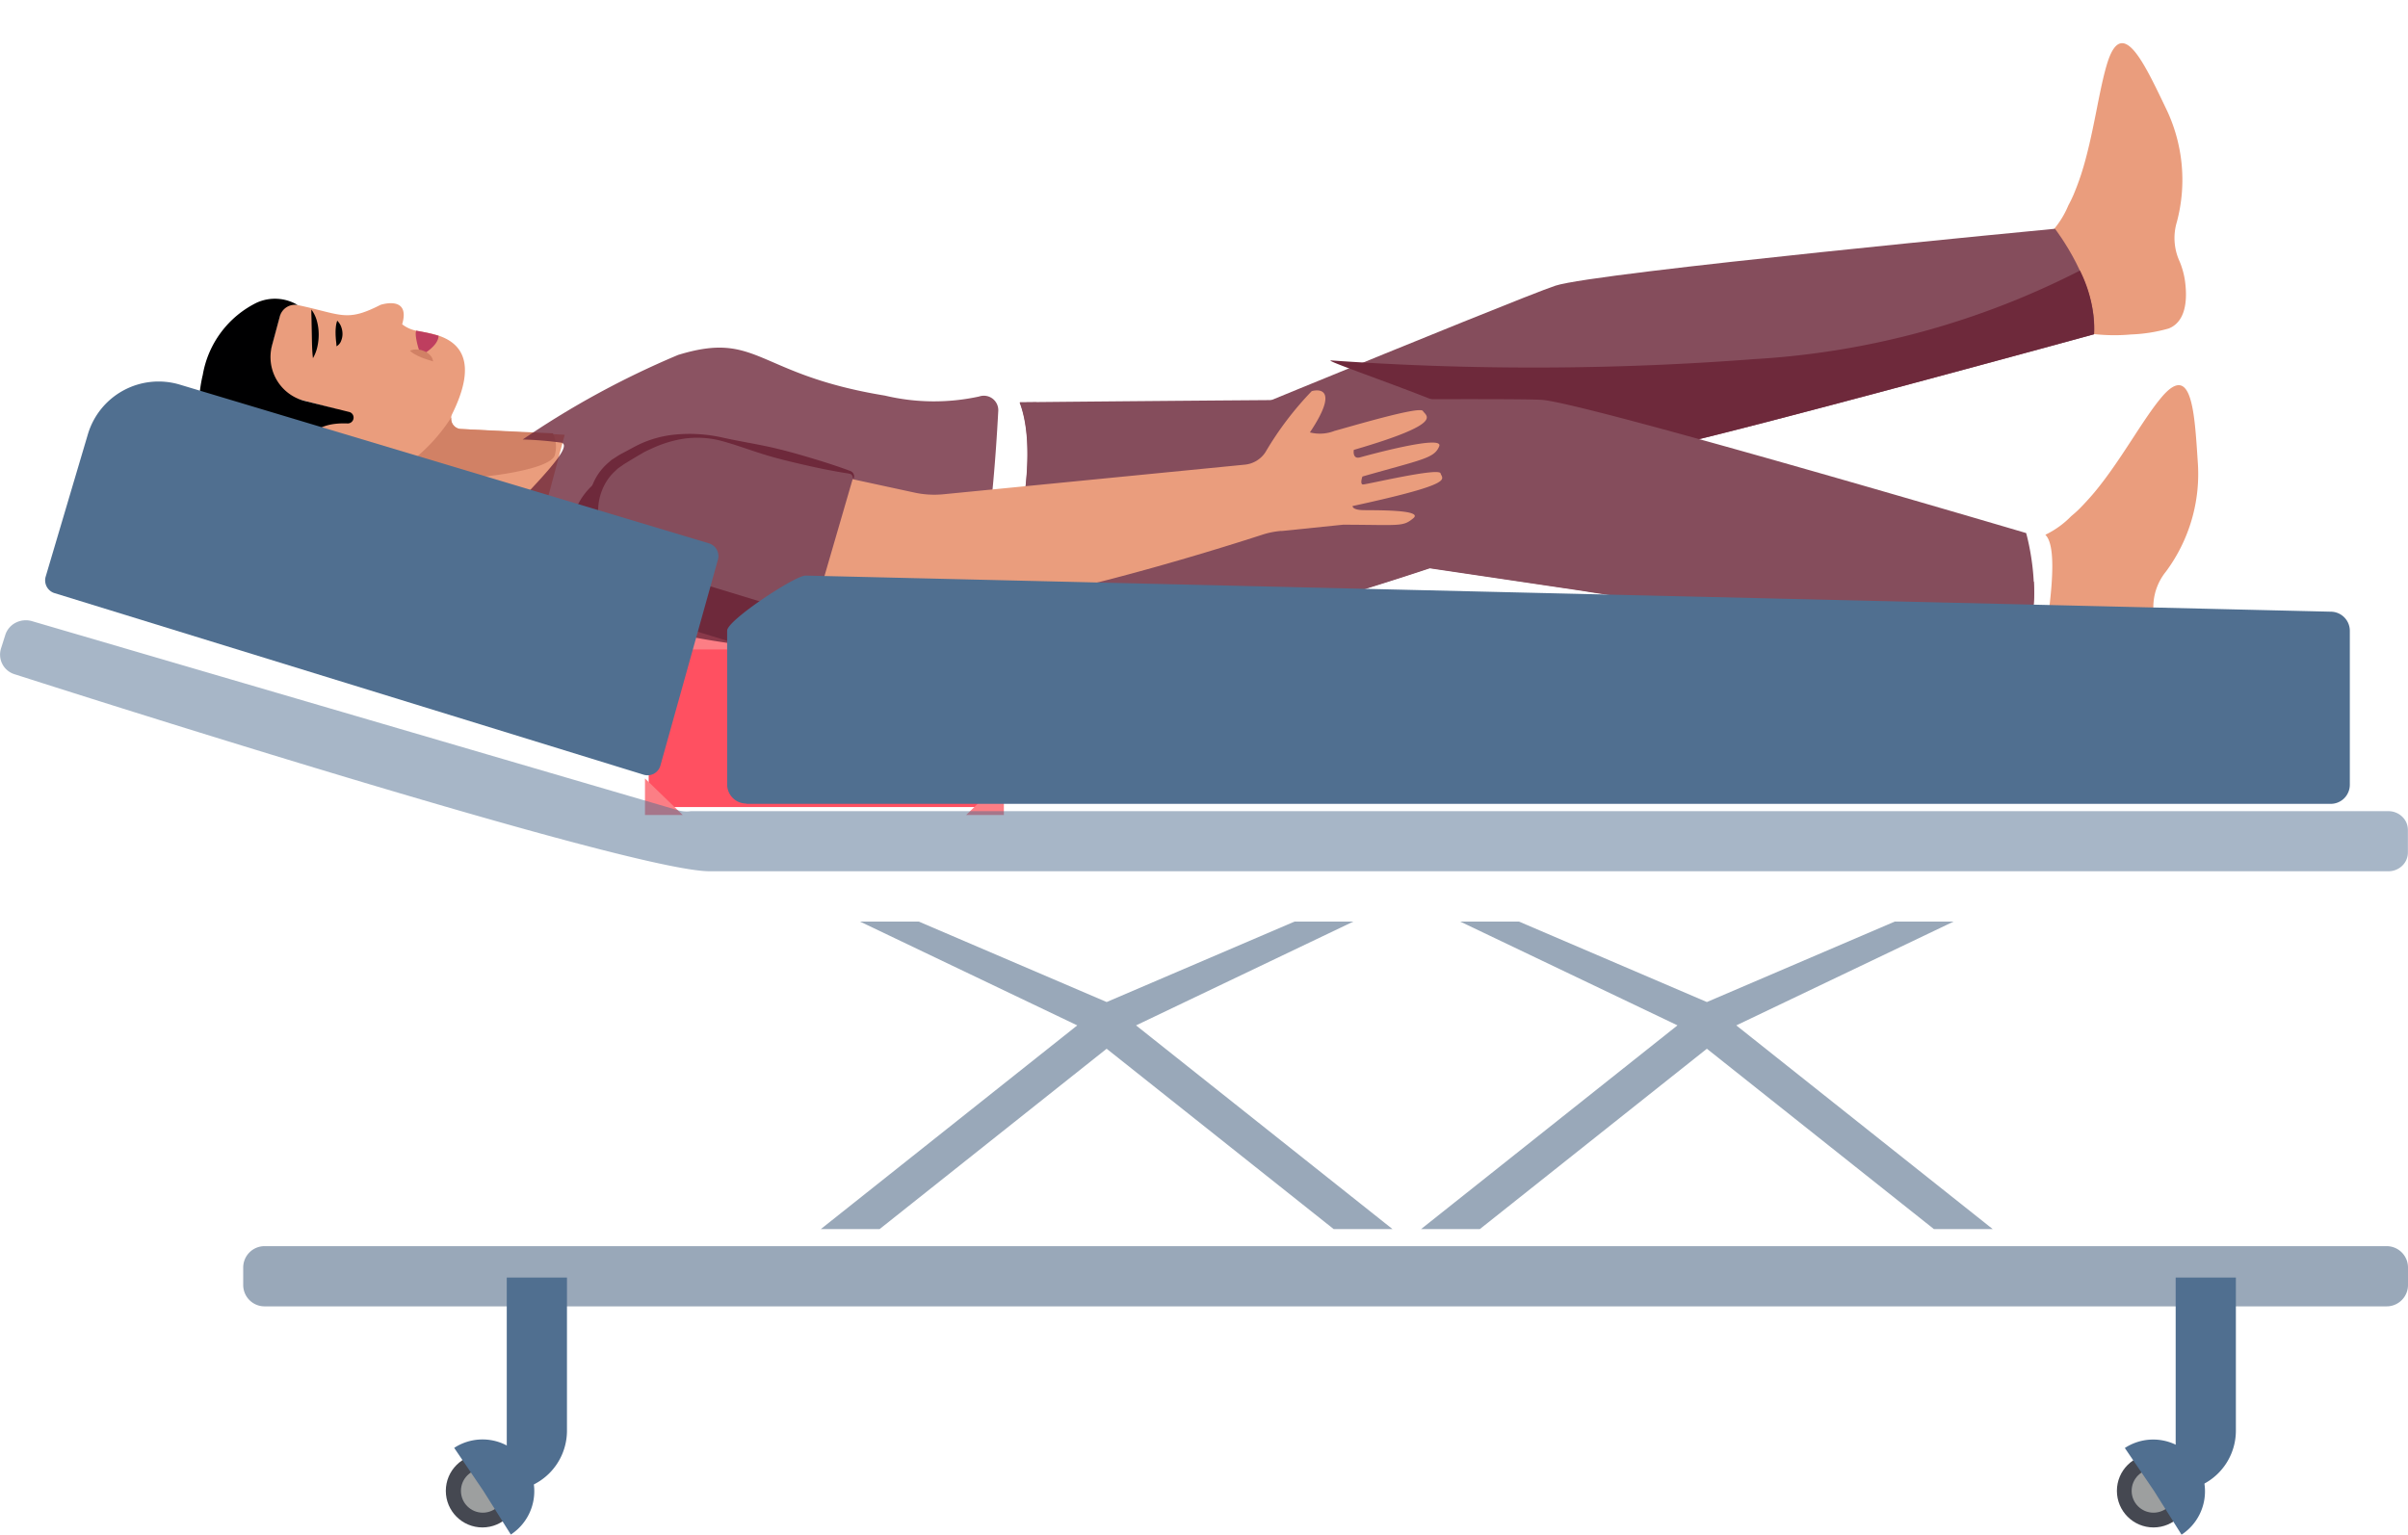 <svg xmlns="http://www.w3.org/2000/svg" width="100" height="63.744" viewBox="0 0 100 63.744">
  <g id="Group_268" data-name="Group 268" transform="translate(3920.389 -2740.891)">
    <path id="Path_583" data-name="Path 583" d="M440.547,584.31H452.86a1.047,1.047,0,0,1,1.047,1.047V592H439.5v-6.646A1.047,1.047,0,0,1,440.547,584.31Z" transform="translate(-4332.95 2182.413)" fill="#ff5061"/>
    <path id="Path_584" data-name="Path 584" d="M439.5,629.048V627.53l1.568,1.518Z" transform="translate(-4333.104 2145.696)" fill="#fc7e85"/>
    <path id="Path_585" data-name="Path 585" d="M530.977,629.048V627.53l-1.568,1.518Z" transform="translate(-4409.677 2145.696)" fill="#fc7e85"/>
    <path id="Path_586" data-name="Path 586" d="M439.5,585.357v.382h14.415v-.382a1.047,1.047,0,0,0-1.047-1.047h-12.32A1.047,1.047,0,0,0,439.5,585.357Z" transform="translate(-4332.95 2182.129)" fill="#fc7e85"/>
    <path id="Path_635" data-name="Path 635" d="M0,22.18" transform="translate(-3854.048 2730.043)" fill="none" stroke="#2f170b" stroke-linecap="round" stroke-width="6"/>
    <path id="Path_595" data-name="Path 595" d="M495.9,584.31h-1.723a1.113,1.113,0,0,0-.116.539c0,.347.463.694.463.694a3.78,3.78,0,0,0,1.157.077C495.9,585.517,495.9,584.31,495.9,584.31Z" transform="translate(-4379.571 2182.125)" fill="#fc7e85"/>
    <g id="Patient_Head_Male_Side" data-name="Patient/Head/Male/Side" transform="translate(-3912.132 2753.298)">
      <path id="Path_606" data-name="Path 606" d="M335.463,500.645a5.271,5.271,0,0,1,.84.124c1.615.366,1.846.633,3.2-.06,0,0,1.26-.417.9.807a1.388,1.388,0,0,0,.644.276c.494.129,3.055.177,1.429,3.458a.429.429,0,0,0,.323.61l4.354.246-1.179,4.42-7.593-2.1s.1-1.219.143-1.37c0,0-2.151.743-2.053-.454a1.1,1.1,0,0,1,1.182-1.106l.067-.444-3.221-.844Z" transform="translate(-331.959 -500.453)" fill="#ea9d7d"/>
      <path id="Path_607" data-name="Path 607" d="M323.313,507.47l1.422.249s-.73-1.13-1-1.658a.329.329,0,0,0-.382-.166c-.653.186-2.2.527-2.119-.417s1.176-.99,1.655-.97a.243.243,0,0,0,.251-.206h0a.24.24,0,0,0-.18-.271l-1.87-.464a1.878,1.878,0,0,1-1.332-2.308l.323-1.2a.647.647,0,0,1,.742-.469h0a1.836,1.836,0,0,0-1.7-.1,4.116,4.116,0,0,0-2.243,3c-.286,1.179-.249,2.944.564,3.4.2.111.73.393.73.393a2.159,2.159,0,0,0,.244,1.032c.453.587,1.806.5,3.479.38A5.338,5.338,0,0,0,323.313,507.47Z" transform="translate(-316.716 -499.326)" fill="#000001"/>
      <path id="Path_608" data-name="Path 608" d="M349.486,504.509c-.041-.354-.04-.683-.047-1.013l-.01-.493c0-.167-.013-.332-.007-.513a1.414,1.414,0,0,1,.23.479,2.1,2.1,0,0,1,.073.523,2.294,2.294,0,0,1-.051.523A1.611,1.611,0,0,1,349.486,504.509Z" transform="translate(-344.747 -502.038)" fill="#000001"/>
      <path id="Path_609" data-name="Path 609" d="M379.99,509.627c-.136-.214-.306-.953-.2-1.017l.047.013a7.3,7.3,0,0,1,.869.2C380.7,509.259,379.993,509.635,379.99,509.627Z" transform="translate(-370.75 -507.283)" fill="#be3e5f"/>
      <path id="Path_610" data-name="Path 610" d="M351.44,538.67a.816.816,0,0,0-.264.454.234.234,0,0,0,.079.2.467.467,0,0,0,.226.084,1.6,1.6,0,0,0,.534-.009,1.184,1.184,0,0,0,.262-.071.408.408,0,0,0,.219-.157.4.4,0,0,1-.186.22,1.019,1.019,0,0,1-.269.117,1.342,1.342,0,0,1-.584.042.58.58,0,0,1-.286-.124.337.337,0,0,1-.1-.313.687.687,0,0,1,.37-.44Z" transform="translate(-346.155 -533.048)" fill="#d18165"/>
      <path id="Path_611" data-name="Path 611" d="M383.356,535.435c-.3.669-3.707,1.03-4.94.957s-1.187-.6-1.187-.6a7.256,7.256,0,0,0,1.839-1.956h0a.429.429,0,0,0,.36.484l3.858.18A1.273,1.273,0,0,1,383.356,535.435Z" transform="translate(-368.582 -528.908)" fill="#d18165"/>
      <path id="Path_612" data-name="Path 612" d="M356.491,506.793c0-.106-.016-.189-.023-.273s-.013-.166-.014-.249a1.95,1.95,0,0,1,.009-.256,1.1,1.1,0,0,1,.059-.286.681.681,0,0,1,.163.249.838.838,0,0,1,.056.286.733.733,0,0,1-.051.286.429.429,0,0,1-.2.243Z" transform="translate(-350.775 -504.815)" fill="#000001"/>
      <path id="Path_613" data-name="Path 613" d="M379.02,514.581c-.1-.037-.18-.059-.26-.086s-.157-.054-.234-.086a1.97,1.97,0,0,1-.23-.11,1.074,1.074,0,0,1-.236-.164.651.651,0,0,1,.293-.051.8.8,0,0,1,.286.062.737.737,0,0,1,.247.163A.429.429,0,0,1,379.02,514.581Z" transform="translate(-369.294 -511.974)" fill="#d18165"/>
    </g>
    <path id="Path_614" data-name="Path 614" d="M3.244,2.131A6.8,6.8,0,0,1,4.925,6.586a2.322,2.322,0,0,0,.542,1.572,3.362,3.362,0,0,1,.4.674c.26.6.557,1.616-.121,2.123A6.516,6.516,0,0,1,4.3,11.6,7.7,7.7,0,0,1,2.7,12C2.133,11.033.83,8.454,0,8.354A3.8,3.8,0,0,0,.394,7.1c.037-.151.066-.306.091-.462.017-.13.033-.259.047-.39.017-.167.031-.336.041-.509C.663,3.994.359,2.072.432.856.562-1.044,1.928.6,3.244,2.131Z" transform="matrix(0.966, 0.259, -0.259, 0.966, -3833.037, 2742.464)" fill="#ea9d7d"/>
    <path id="Path_615" data-name="Path 615" d="M0,20.729S15.811,8.612,17.27,7.653,36.69,0,36.69,0s2.333,1.758,2.7,3.815c0,0-12.86,7.53-16.014,9.154l-5.634,3.054S2.634,22.4,0,20.729Z" transform="matrix(0.966, 0.259, -0.259, 0.966, -3870.493, 2740.891)" fill="#854d5c"/>
    <path id="Path_616" data-name="Path 616" d="M0,19.322l.553-.429a6.68,6.68,0,0,0,2.736,1.63A9.262,9.262,0,0,0,9.7,19.866c3.328-1.6,3.364-4.118,6.493-7.049.653-.612-7.68-1.049-7.116-1.16a119.711,119.711,0,0,0,16.947-4.6A33.951,33.951,0,0,0,38.142,0a5.449,5.449,0,0,1,1.252,2.4s-12.86,7.53-16.014,9.154l-5.634,3.054S2.634,20.994,0,19.322Z" transform="matrix(0.966, 0.259, -0.259, 0.966, -3870.858, 2742.251)" fill="#6e293b"/>
    <path id="Path_617" data-name="Path 617" d="M834.22,524.651a6.8,6.8,0,0,1-1.329,4.573,2.341,2.341,0,0,0-.513,1.586,3.269,3.269,0,0,1-.081.782c-.151.637-.524,1.628-1.37,1.625a6.429,6.429,0,0,1-1.543-.356,7.687,7.687,0,0,1-1.523-.633c.126-1.122.632-3.964.029-4.543a3.768,3.768,0,0,0,1.07-.769c.119-.1.236-.2.349-.314s.182-.187.272-.286c.114-.123.227-.25.339-.383,1.117-1.34,2.026-3.061,2.819-3.987C833.983,520.5,834.087,522.633,834.22,524.651Z" transform="translate(-4663.34 2235.419)" fill="#ea9d7d"/>
    <path id="Path_618" data-name="Path 618" d="M530.992,525.555s19.921-.2,21.662-.1,20.128,5.534,20.128,5.534.812,2.8-.129,4.673c0,0-14.811-1.7-18.3-2.286l-6.339-.939s-11.583,3.905-14.3,3.324A12.742,12.742,0,0,1,530,534.336S532.1,528.471,530.992,525.555Z" transform="translate(-4409.029 2232.044)" fill="#854d5c"/>
    <path id="Path_619" data-name="Path 619" d="M533.715,536.5A12.738,12.738,0,0,1,530,535.066s2.088-5.859.983-8.779l.7-.007a6.675,6.675,0,0,0,1.212,2.944,9.256,9.256,0,0,0,5.52,3.321c3.621.714,5.161-1.276,9.422-1.742a15.034,15.034,0,0,1,2.122-.037,36.373,36.373,0,0,1,9.206,1.333,33.938,33.938,0,0,0,13.933,1.625,5.457,5.457,0,0,1-.443,2.675s-14.811-1.7-18.3-2.286l-6.339-.939S536.43,537.077,533.715,536.5Z" transform="translate(-4409.029 2231.323)" fill="#854d5c"/>
    <g id="Patient_Torso_Side" data-name="Patient/Torso/Side" transform="translate(-3899.995 2755.331)">
      <path id="Path_621" data-name="Path 621" d="M409.485,513.342c-5.367-.877-5.248-2.715-8.588-1.689a36.514,36.514,0,0,0-6.453,3.512,15.326,15.326,0,0,1,1.618.134c.457.16-.81,1.466-2.932,3.659a2.507,2.507,0,0,1,.682.333,2.157,2.157,0,0,1,.534.633,4.89,4.89,0,0,0,2.391,2.092,21.2,21.2,0,0,0,2.2.766,33.011,33.011,0,0,0,5.761,1.037,22.116,22.116,0,0,1,5.014.62c1.143.314,1.316.493,1.685.429,1.143-.2,2.342-2.409,2.795-10.883a.6.6,0,0,0-.792-.606A8.8,8.8,0,0,1,409.485,513.342Z" transform="translate(-393.13 -511.35)" fill="#6e293b" opacity="0.8"/>
      <path id="Path_622" data-name="Path 622" d="M433.639,544.866l-.583,3.728a11.036,11.036,0,0,1-.6,1.915,51.84,51.84,0,0,1-6.627-.286l-7.073-2.172a3.335,3.335,0,0,1-1.955-1.462,2.836,2.836,0,0,1,.662-4.011l.85-.483a5.328,5.328,0,0,1,3.977-.529l5.584,1.313c.456.069.636-.183.9.194a.727.727,0,0,0,.267.267,14.775,14.775,0,0,0,4.671.732C433.694,544.34,433.666,544.608,433.639,544.866Z" transform="translate(-412.95 -537.102)" fill="#6e293b"/>
      <path id="Path_623" data-name="Path 623" d="M477.849,529.616a3.425,3.425,0,0,0-.779.154c-2.116.687-10.217,3.225-14.289,3.259-1.3.011-8.445-1.509-8.445-1.509l-.656-5.43,8.931,1.935a3.882,3.882,0,0,0,1.206.069l12.51-1.229a1.154,1.154,0,0,0,.857-.516,13.456,13.456,0,0,1,1.925-2.539c.374-.1,1.1-.046-.077,1.715a1.667,1.667,0,0,0,1.022-.063c.736-.2,3.547-1.04,3.671-.827s.959.5-2.869,1.616c0,0-.073.4.26.31s3.492-.959,3.286-.459-.682.54-3.189,1.256c0,0-.114.322.021.33s3.156-.714,3.224-.463.692.417-3.654,1.359c0,0-.023.161.447.17s2.515-.027,2.076.336-.529.276-2.918.269l-2.562.263Z" transform="translate(-445.028 -522.004)" fill="#ea9d7d"/>
      <path id="Path_624" data-name="Path 624" d="M432.041,543.927a.612.612,0,0,1-.763.413l-6.952-2.118-.02-.007a2.355,2.355,0,0,1-.359-4.26l.6-.343a4.858,4.858,0,0,1,3.621-.482l5.238,1.357a.2.2,0,0,1,.143.254Z" transform="translate(-418.524 -533.314)" fill="#854d5c"/>
      <path id="Path_625" data-name="Path 625" d="M423.11,541.756l-.236-.077-.117-.04-.111-.057-.221-.12a1.563,1.563,0,0,1-.2-.151,1.275,1.275,0,0,1-.187-.174,1.357,1.357,0,0,1-.17-.193l-.143-.211c-.044-.076-.08-.154-.12-.232a2.494,2.494,0,0,1-.024-2.045,2.325,2.325,0,0,1,.63-.847l.1-.089c.034-.029.073-.049.11-.074l.221-.143c.143-.081.286-.154.429-.231s.286-.156.44-.229a4.507,4.507,0,0,1,1.446-.394,6.238,6.238,0,0,1,1.963.117c.632.143,1.275.244,1.908.38s1.256.313,1.878.5c.31.093.619.19.926.294.154.05.307.106.46.159l.114.043a.336.336,0,0,1,.127.067.237.237,0,0,1,.06.263l-.041-.011a.167.167,0,0,0-.081-.171.979.979,0,0,0-.216-.044c-.16-.027-.32-.053-.48-.084-.319-.057-.636-.123-.953-.193-.632-.143-1.262-.286-1.882-.474s-1.23-.422-1.858-.59a3.924,3.924,0,0,0-1.892-.02,5.025,5.025,0,0,0-.893.3c-.143.064-.286.13-.422.2l-.2.116-.209.124-.413.252-.181.127c-.029.023-.061.04-.089.066l-.079.076a2.1,2.1,0,0,0-.513.7,2.3,2.3,0,0,0-.079,1.729,2.233,2.233,0,0,0,.463.779,2.641,2.641,0,0,0,.753.572Z" transform="translate(-417.334 -532.836)" fill="#6e293b"/>
    </g>
    <g id="Bed" transform="translate(-3920.389 2756.737)">
      <path id="Path_626" data-name="Path 626" d="M445.754,590.182h65.8a.794.794,0,0,0,.794-.794V583a.794.794,0,0,0-.794-.8l-63.338-1.5c-.439,0-3.255,1.858-3.255,2.286v6.383a.794.794,0,0,0,.794.8Z" transform="translate(-414.764 -572.638)" fill="#506f90"/>
      <path id="Path_636" data-name="Path 636" d="M.905,0H88.994A.888.888,0,0,1,89.9.869v.763a.888.888,0,0,1-.905.869H.905A.888.888,0,0,1,0,1.632V.869A.888.888,0,0,1,.905,0Z" transform="translate(100 38.417) rotate(180)" fill="#99a8b9"/>
      <path id="Path_627" data-name="Path 627" d="M653.978,664.49h2.443l7.8,3.341,7.8-3.341h2.443l-9.022,4.311,10.65,8.462h-2.442l-9.429-7.492-9.429,7.492H652.35L663,668.8Z" transform="translate(-593.337 -642.055)" fill="#99a8b9"/>
      <path id="Path_628" data-name="Path 628" d="M487.8,664.49h2.442l7.8,3.341,7.8-3.341h2.442l-9.022,4.311,10.651,8.462h-2.443l-9.429-7.492-9.429,7.492H486.17l10.651-8.462Z" transform="translate(-452.084 -642.055)" fill="#99a8b9"/>
      <path id="Path_629" data-name="Path 629" d="M272.441,541.208l24.464,7.542a.553.553,0,0,0,.692-.367l2.388-8.549a.553.553,0,0,0-.366-.693l-21.978-6.594a3.064,3.064,0,0,0-3.817,2.063l-1.75,5.906a.556.556,0,0,0,.367.693Z" transform="translate(-270.175 -532.417)" fill="#506f90"/>
      <path id="Path_630" data-name="Path 630" d="M258.969,592.678l.181-.572a.865.865,0,0,1,.433-.508.919.919,0,0,1,.679-.063l26.812,7.85a1.278,1.278,0,0,0,.543.042h70.5a.824.824,0,0,1,.572.228.765.765,0,0,1,.237.551v.937a.765.765,0,0,1-.237.552.824.824,0,0,1-.573.228H288.4c-3.424,0-28.845-8.178-28.845-8.178A.852.852,0,0,1,258.969,592.678Z" transform="translate(-258.93 -581.579)" fill="#506f90" opacity="0.5"/>
      <path id="Path_631" data-name="Path 631" d="M2.5,0h0V8.859H0V2.5A2.5,2.5,0,0,1,2.5,0Z" transform="translate(92.852 46.081) rotate(180)" fill="#506f90"/>
      <circle id="Ellipse_32" data-name="Ellipse 32" cx="1.52" cy="1.52" r="1.52" transform="translate(87.911 44.56)" fill="#454851"/>
      <circle id="Ellipse_33" data-name="Ellipse 33" cx="0.907" cy="0.907" r="0.907" transform="translate(88.524 45.173)" fill="#9d9f9f"/>
      <path id="Path_632" data-name="Path 632" d="M852.392,803.1l1.143,1.818a2.149,2.149,0,0,0-2.355-3.6Z" transform="translate(-762.939 -757.018)" fill="#506f90"/>
      <path id="Path_633" data-name="Path 633" d="M2.5,0h0V8.859H0V2.5A2.5,2.5,0,0,1,2.5,0Z" transform="translate(23.545 46.081) rotate(180)" fill="#506f90"/>
      <circle id="Ellipse_34" data-name="Ellipse 34" cx="1.52" cy="1.52" r="1.52" transform="translate(18.514 44.56)" fill="#454851"/>
      <circle id="Ellipse_35" data-name="Ellipse 35" cx="0.907" cy="0.907" r="0.907" transform="translate(19.142 45.173)" fill="#9d9f9f"/>
      <path id="Path_634" data-name="Path 634" d="M387.209,803.1l1.143,1.818a2.148,2.148,0,0,0-2.352-3.6Z" transform="translate(-367.138 -757.023)" fill="#506f90"/>
    </g>
  </g>
</svg>
